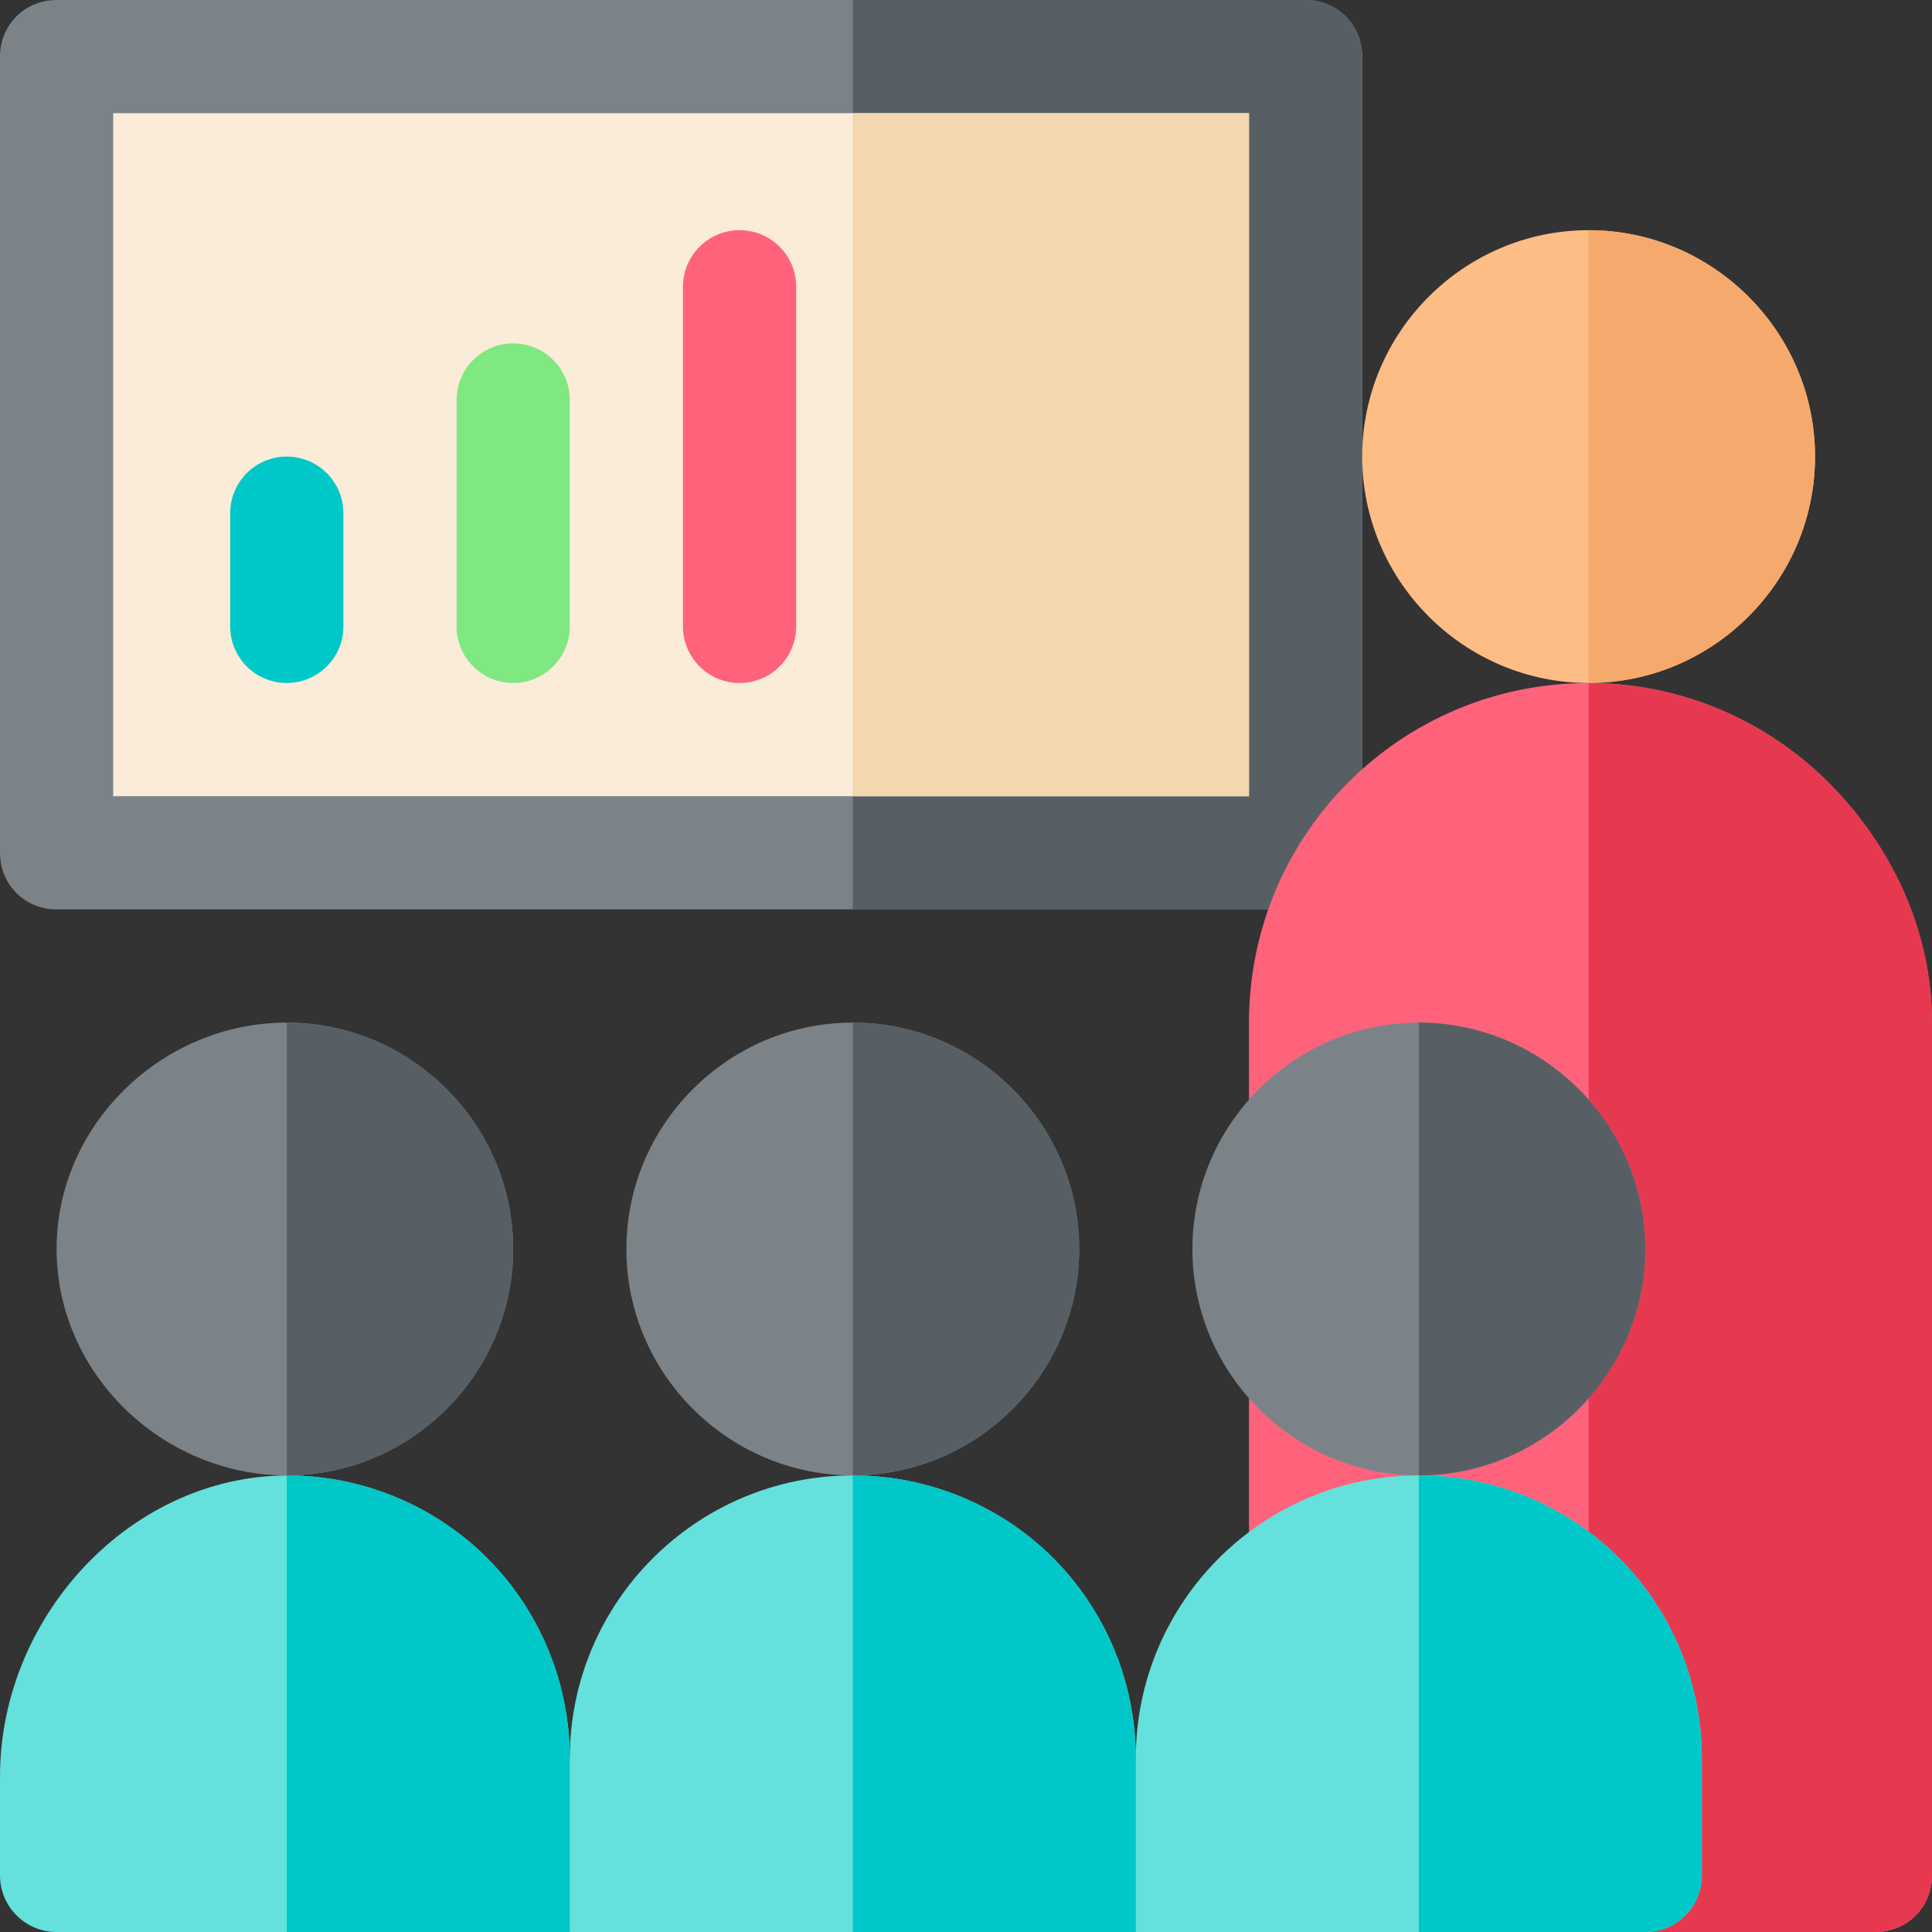 <svg height="512pt" viewBox="0 0 512 512" width="512pt" xmlns="http://www.w3.org/2000/svg"><rect x="0" y="0" width="512" height="512" fill="#333333" stroke="none"/><path d="m346 0h-331c-8.402 0-15 6.598-15 15v211c0 8.402 6.598 15 15 15h331c8.402 0 15-6.598 15-15v-211c0-8.402-6.598-15-15-15zm0 0" fill="#7c8388"/><path d="m361 15v211c0 8.402-6.598 15-15 15h-120v-241h120c8.402 0 15 6.598 15 15zm0 0" fill="#575f64"/><path d="m30 30v181h301v-181zm0 0" fill="#faecd8"/><path d="m226 30h105v181h-105zm0 0" fill="#f4d7af"/><path d="m512 271v226c0 8.402-6.598 15-15 15h-61l-15-8.699-90-52.301v-180c0-49.801 40.199-90 90-90 24.902 0 47.402 10.199 63.602 26.398 16.199 16.199 27.398 38.703 27.398 63.602zm0 0" fill="#ff637b"/><path d="m512 271v226c0 8.402-6.598 15-15 15h-61l-15-8.699v-322.301c24.902 0 47.402 10.199 63.602 26.398 16.199 16.199 27.398 38.703 27.398 63.602zm0 0" fill="#e63950"/><path d="m376 271c-33 0-60 27-60 60s27 60 60 60 60-27 60-60-27-60-60-60zm0 0" fill="#7c8388"/><path d="m451 466v31c0 8.285-6.715 15-15 15h-135l-30-18.75 30-27.25c0-41.398 33.602-75 75-75 20.699 0 39.602 8.402 53.102 21.898 13.496 13.5 21.898 32.402 21.898 53.102zm0 0" fill="#64e1dc"/><path d="m376 391v-120c33 0 60 27 60 60s-27 60-60 60zm0 0" fill="#575f64"/><path d="m451 466v31c0 8.285-6.715 15-15 15h-60v-121c20.699 0 39.602 8.402 53.102 21.898 13.496 13.5 21.898 32.402 21.898 53.102zm0 0" fill="#00c8c8"/><path d="m226 271c-33 0-60 27-60 60s27 60 60 60 60-27 60-60-27-60-60-60zm0 0" fill="#7c8388"/><path d="m301 466v46h-150l-30-18.75 30-27.25c0-41.398 33.602-75 75-75 20.699 0 39.602 8.402 53.102 21.898 13.496 13.5 21.898 32.402 21.898 53.102zm0 0" fill="#64e1dc"/><path d="m226 391v-120c33 0 60 27 60 60s-27 60-60 60zm0 0" fill="#575f64"/><path d="m301 466v46h-75v-121c20.699 0 39.602 8.402 53.102 21.898 13.496 13.5 21.898 32.402 21.898 53.102zm0 0" fill="#00c8c8"/><path d="m76 181c-8.289 0-15-6.711-15-15v-30c0-8.289 6.711-15 15-15s15 6.711 15 15v30c0 8.289-6.711 15-15 15zm0 0" fill="#00c8c8"/><path d="m136 181c-8.289 0-15-6.711-15-15v-60c0-8.289 6.711-15 15-15s15 6.711 15 15v60c0 8.289-6.711 15-15 15zm0 0" fill="#7fe881"/><path d="m196 181c-8.289 0-15-6.711-15-15v-90c0-8.289 6.711-15 15-15s15 6.711 15 15v90c0 8.289-6.711 15-15 15zm0 0" fill="#ff637b"/><path d="m76 271c-33 0-61 27-61 60s28 60 61 60 60-27 60-60-27-60-60-60zm0 0" fill="#7c8388"/><path d="m151 466v46h-136c-8.285 0-15-6.715-15-15v-26.207c0-43.75 36.891-82.273 80.562-79.656 18.902 1.133 36.035 9.262 48.539 21.762 13.496 13.5 21.898 32.402 21.898 53.102zm0 0" fill="#64e1dc"/><path d="m76 391v-120c33 0 60 27 60 60s-27 60-60 60zm0 0" fill="#575f64"/><path d="m151 466v46h-75v-121c20.699 0 39.602 8.402 53.102 21.898 13.496 13.5 21.898 32.402 21.898 53.102zm0 0" fill="#00c8c8"/><path d="m421 61c-33 0-60 27-60 60s27 60 60 60 60-27 60-60-27-60-60-60zm0 0" fill="#ffbd86"/><path d="m421 181v-120c33 0 60 27 60 60s-27 60-60 60zm0 0" fill="#f6a96c"/></svg>